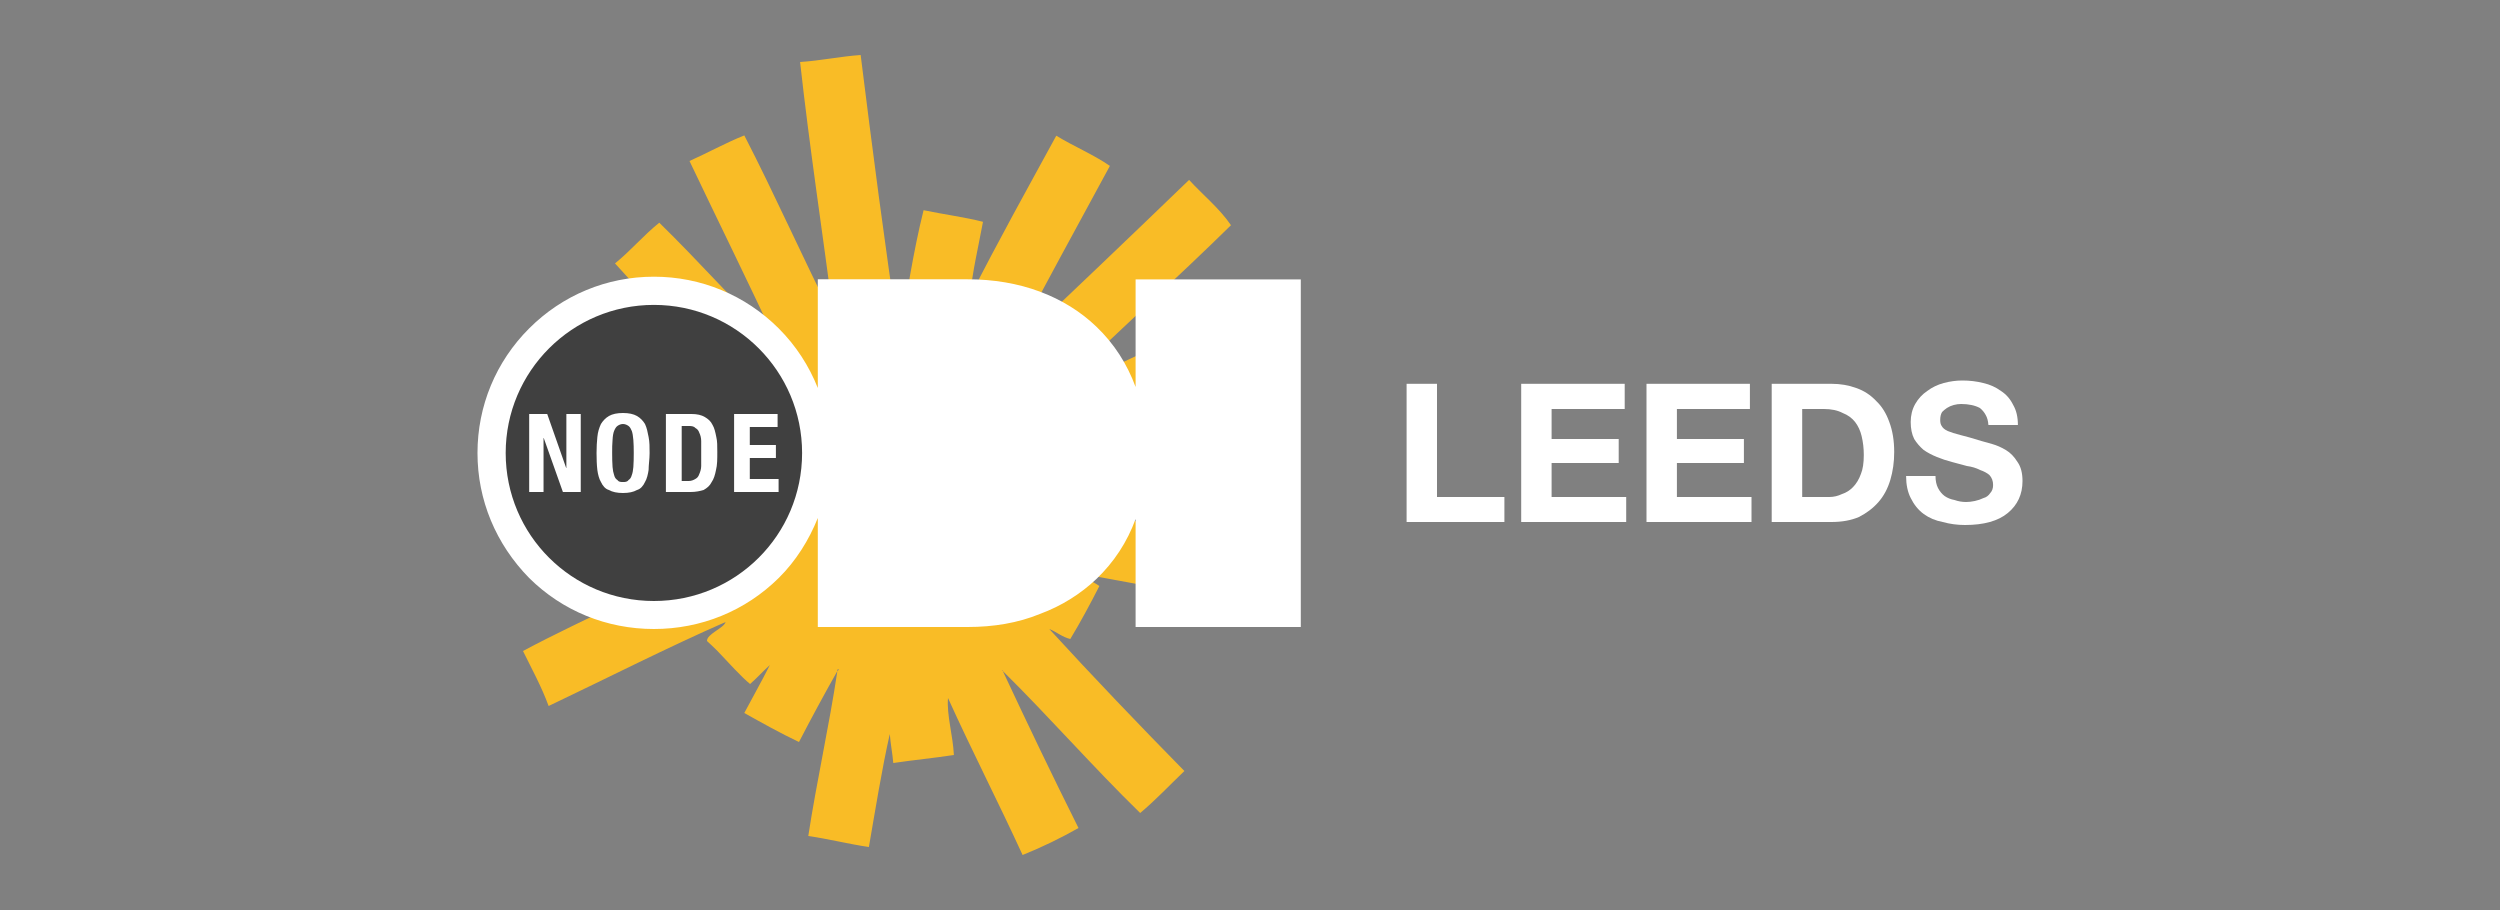 <?xml version="1.0" encoding="UTF-8" standalone="no"?>
<!-- Created with Inkscape (http://www.inkscape.org/) -->

<svg xmlns:dc="http://purl.org/dc/elements/1.1/" xmlns:cc="http://creativecommons.org/ns#" xmlns:rdf="http://www.w3.org/1999/02/22-rdf-syntax-ns#" xmlns:svg="http://www.w3.org/2000/svg" xmlns="http://www.w3.org/2000/svg" xmlns:sodipodi="http://sodipodi.sourceforge.net/DTD/sodipodi-0.dtd" xmlns:inkscape="http://www.inkscape.org/namespaces/inkscape" width="250" height="91" viewBox="0 0 250 91" id="svg2" version="1.1" inkscape:version="0.91 r13725" sodipodi:docname="odileeds-1.svg">
  <rect x="0" y="0" width="250" height="91" fill="#808080" stroke="none"/>
  <defs id="defs4" />
  <sodipodi:namedview id="base" pagecolor="#ffffff" bordercolor="#666666" borderopacity="1.0" inkscape:pageopacity="0.0" inkscape:pageshadow="2" inkscape:zoom="2.8" inkscape:cx="115.95" inkscape:cy="41.466" inkscape:document-units="px" inkscape:current-layer="layer1" showgrid="false" inkscape:window-width="1280" inkscape:window-height="751" inkscape:window-x="0" inkscape:window-y="1" inkscape:window-maximized="1" units="px" showguides="false" />
  <g inkscape:label="Layer 1" inkscape:groupmode="layer" id="layer1" transform="translate(0,-961.4)">
    <circle style="opacity:1;fill:#000000;fill-opacity:0.5;stroke:none;stroke-width:3;stroke-linecap:round;stroke-linejoin:round;stroke-miterlimit:4;stroke-dasharray:9, 9;stroke-dashoffset:0;stroke-opacity:1" id="path4139" cx="65.42" cy="1006.6" r="15.714" />
    <rect style="opacity:1;fill:#000000;fill-opacity:0.5;stroke:none;stroke-width:3;stroke-linecap:round;stroke-linejoin:round;stroke-miterlimit:4;stroke-dasharray:9, 9;stroke-dashoffset:0;stroke-opacity:1" id="rect4141" width="35.179" height="10" x="87.92" y="1001.7" />
    <path inkscape:connector-curvature="0" style="clip-rule:evenodd;opacity:1;fill:#F9BC26;fill-opacity:1;fill-rule:evenodd" d="m 86.07,966.9 c -2.1,0.15 -3.94,0.56 -6.06,0.7 0.92,8.34 2.24,17.03 3.38,25.73 -3.07,-6.04 -5.86,-12.38 -8.96,-18.39 -1.91,0.77 -3.63,1.73 -5.48,2.56 2.9,6.1 5.89,12.12 8.74,18.28 0.14,0 0.1,0.17 0,0 -4,-3.96 -7.74,-8.18 -11.76,-12.11 -1.58,1.26 -2.862,2.81 -4.428,4.07 1.016,1.14 2.056,2.25 3.108,3.36 l 0.72,0 c 8.53,0 15.44,6.95 15.44,15.5 0,8.6 -6.93,15.5 -15.44,15.5 -1.13,0 -2.251,-0.1 -3.349,-0.4 -3.266,1.6 -6.509,3.1 -9.68,4.8 0.877,1.8 1.828,3.5 2.563,5.5 5.877,-2.8 11.976,-5.9 17.696,-8.4 -0.15,0.6 -1.89,1.2 -1.86,1.9 0,0 0.87,0.8 1.05,1 1.04,1.1 2.4,2.6 3.26,3.3 0.69,-0.6 1.31,-1.3 1.98,-1.9 -0.81,1.6 -1.71,3.2 -2.56,4.8 1.8,1 3.57,2 5.47,2.9 1.24,-2.4 2.54,-4.8 3.84,-7.1 0,-0.1 0,-0.2 0.12,-0.2 0,0 0,0.2 -0.12,0.2 -0.84,5.6 -2.05,10.9 -2.91,16.5 2.08,0.3 4,0.8 6.06,1.1 0.66,-3.8 1.28,-7.7 2.09,-11.3 0.1,1.2 0.24,1.7 0.35,2.9 2.03,-0.3 4.08,-0.5 6.06,-0.8 -0.1,-2 -0.73,-4 -0.59,-5.7 2.4,5.3 5.03,10.4 7.46,15.7 1.98,-0.8 3.83,-1.7 5.59,-2.7 -2.6,-5.2 -5.09,-10.4 -7.57,-15.7 -0.14,0 -0.1,-0.2 0,0 4.66,4.6 9.02,9.6 13.74,14.2 1.55,-1.3 2.96,-2.8 4.42,-4.2 -4.52,-4.6 -9.3,-9.6 -13.51,-14.2 0.75,0.3 1.28,0.8 2.1,1 1.03,-1.7 1.99,-3.5 2.91,-5.3 -0.71,-0.5 -1.56,-0.8 -2.21,-1.3 2.16,0.4 4.32,0.8 6.52,1.2 0.3,-2.1 0.73,-4 1.05,-6.1 -2.1,-0.4 -4.49,-0.5 -6.29,-1.3 3.84,-0.4 7.63,-0.9 11.41,-1.4 l -32.51,0 0,-9.1 28.21,0 c -0.84,-1.7 -1.57,-3.42 -2.45,-5.03 -2.66,1.26 -5.35,2.49 -7.92,3.83 -0.1,-0.4 0.42,-0.8 0.7,-1.03 5.31,-5.2 11.31,-10.6 16.65,-15.85 -1.18,-1.72 -2.8,-3.01 -4.19,-4.53 -5.91,5.7 -11.84,11.37 -17.82,17 0,0.14 -0.17,0.1 0,0 3.24,-6.2 6.59,-12.28 9.9,-18.4 -1.65,-1.14 -3.63,-1.96 -5.36,-3.02 -2.9,5.32 -5.85,10.6 -8.61,16.06 0.17,-2.26 0.84,-5.05 1.28,-7.45 -1.89,-0.48 -3.99,-0.75 -5.94,-1.16 -1.03,4.1 -1.69,8.56 -2.45,12.92 -1.44,-9.51 -2.68,-19.11 -3.84,-28.41 z m -37.376,34.8 c -0.605,1.6 0.114,3.8 -0.408,5.5 l 0,0.7 c 0.822,0.1 0.88,0.2 1.701,0.3 -0.06,-0.5 -0.1,-1.1 -0.108,-1.6 0,-1.5 0.235,-3 0.68,-4.5 -0.619,-0.2 -1.25,-0.3 -1.865,-0.4 z m 80.696,2 c -1.88,0.2 -3.74,0.4 -5.59,0.7 l 0,6.2 c 2.1,-0.3 3.68,-0.7 5.78,-1 l 0,-1 c -0.32,-1.6 0,-3.2 -0.19,-4.9 z m -75.927,12.8 c 0.156,1.2 0.308,2.4 0.469,3.5 1.004,-0.1 2.015,-0.2 3.028,-0.4 -1.315,-0.8 -2.494,-1.9 -3.497,-3.1 z" id="path4450" sodipodi:nodetypes="ccccccccccccccccccccccccccccccccccccccccccccccccccccccccccccccccccccccccccccccccc" />
    <path inkscape:connector-curvature="0" d="m 65.39,989.07 c -4.711,0 -9.141,1.84 -12.473,5.17 -3.333,3.33 -5.168,7.76 -5.168,12.46 0,4.7 1.835,9.1 5.168,12.5 3.332,3.3 7.762,5.1 12.473,5.1 4.71,0 9.14,-1.8 12.48,-5.1 1.72,-1.7 3.03,-3.8 3.91,-6 l 0,10.9 14.98,0 c 2.59,0 5.02,-0.4 7.22,-1.3 2.17,-0.8 4.07,-2 5.66,-3.5 1.77,-1.7 3.08,-3.7 3.92,-6 l 0,10.8 16.52,0 0,-34.76 -16.52,0 0,10.76 c -0.84,-2.29 -2.15,-4.34 -3.92,-6.03 -1.58,-1.52 -3.49,-2.7 -5.66,-3.51 -2.2,-0.82 -4.63,-1.23 -7.22,-1.23 l -14.98,0 0,10.87 c -0.88,-2.22 -2.19,-4.24 -3.91,-5.96 -3.34,-3.33 -7.77,-5.17 -12.48,-5.17 z m 0,2.82 c 8.19,0 14.82,6.64 14.82,14.81 0,8.2 -6.63,14.8 -14.82,14.8 -8.186,0 -14.821,-6.6 -14.821,-14.8 0,-8.17 6.635,-14.81 14.821,-14.81 z m -3.093,10.81 c -0.588,0 -1.057,0.1 -1.404,0.3 -0.349,0.2 -0.614,0.5 -0.799,0.8 -0.186,0.4 -0.309,0.8 -0.359,1.3 -0.05,0.5 -0.08,1 -0.08,1.6 0,0.6 0.02,1.2 0.08,1.7 0.05,0.4 0.174,0.9 0.359,1.2 0.185,0.4 0.448,0.7 0.799,0.8 0.346,0.2 0.815,0.3 1.404,0.3 0.586,0 1.053,-0.1 1.403,-0.3 0.35,-0.1 0.62,-0.4 0.8,-0.8 0.19,-0.3 0.3,-0.8 0.36,-1.2 0,-0.5 0.1,-1.1 0.1,-1.7 0,-0.6 0,-1.1 -0.1,-1.6 -0.1,-0.5 -0.17,-0.9 -0.36,-1.3 -0.18,-0.3 -0.45,-0.6 -0.8,-0.8 -0.35,-0.2 -0.817,-0.3 -1.403,-0.3 z m -9.379,0.1 0,7.8 1.436,0 0,-5.4 0.02,0 1.916,5.4 1.785,0 0,0 0,-7.8 -1.438,0 0,5.4 -0.02,0 -1.895,-5.4 -1.807,0 z m 13.672,0 0,7.8 2.47,0 c 0.53,0 0.96,-0.1 1.3,-0.2 0.34,-0.2 0.61,-0.4 0.81,-0.8 0.21,-0.3 0.33,-0.7 0.43,-1.2 0.13,-0.5 0.13,-1.1 0.13,-1.8 0,-0.6 0,-1.1 -0.1,-1.5 -0.1,-0.5 -0.19,-0.9 -0.37,-1.2 -0.19,-0.4 -0.45,-0.6 -0.78,-0.8 -0.34,-0.2 -0.77,-0.3 -1.32,-0.3 z m 6.82,0 0,7.8 4.45,0 0,-1.3 -2.88,0 0,-2.1 2.61,0 0,-1.3 -2.61,0 0,-1.8 2.78,0 0,-1.3 z m -11.113,1 c 0.231,0 0.419,0.1 0.559,0.2 0.141,0.1 0.246,0.3 0.326,0.5 0.07,0.2 0.124,0.5 0.154,0.9 0.03,0.4 0.04,0.8 0.04,1.3 0,0.5 -0.01,1 -0.04,1.4 -0.03,0.3 -0.07,0.6 -0.154,0.8 -0.08,0.3 -0.184,0.4 -0.326,0.5 -0.14,0.2 -0.328,0.2 -0.559,0.2 -0.235,0 -0.419,0 -0.56,-0.2 -0.143,-0.1 -0.248,-0.2 -0.328,-0.5 -0.07,-0.2 -0.133,-0.5 -0.153,-0.8 -0.03,-0.4 -0.04,-0.9 -0.04,-1.4 0,-0.5 0,-0.9 0.04,-1.3 0.02,-0.4 0.07,-0.7 0.153,-0.9 0.08,-0.2 0.185,-0.4 0.328,-0.5 0.141,-0.1 0.326,-0.2 0.56,-0.2 z m 5.863,0.2 0.66,0 c 0.3,0 0.54,0 0.72,0.2 0.17,0.1 0.3,0.2 0.4,0.5 l 0,0 c 0.1,0.2 0.18,0.5 0.18,0.8 l 0,1.2 0,1.3 c 0,0.3 -0.1,0.6 -0.19,0.8 -0.1,0.3 -0.23,0.4 -0.4,0.5 -0.17,0.1 -0.39,0.2 -0.66,0.2 l -0.7,0 0,-5.5 z" id="path4452" style="fill:#ffffff;fill-opacity:1" sodipodi:nodetypes="scscscccsccccccccccscccsssssssccsscccscccsscsscccccccccccccccccscccscccsccccccccccccccsccsscccscccscccscscccscscssccc" />
    <g style="font-style:normal;font-variant:normal;font-weight:bold;font-stretch:normal;font-size:40px;line-height:100%;font-family:'Helvetica Neue';-inkscape-font-specification:'Helvetica Neue Bold';text-align:start;letter-spacing:0px;word-spacing:0px;writing-mode:lr-tb;text-anchor:start;fill:#ffffff;fill-opacity:1;stroke:none;stroke-width:1px;stroke-linecap:butt;stroke-linejoin:miter;stroke-opacity:1" id="text4141">
      <path d="m 140.66,999.78 0,13.82 9.78,0 0,-2.5 -6.74,0 0,-11.32 -3.04,0 z" style="font-size:19.375px;line-height:100%;fill:#ffffff;fill-opacity:1" id="path4168" />
      <path d="m 152.12,999.78 0,13.82 10.5,0 0,-2.5 -7.46,0 0,-3.4 6.71,0 0,-2.4 -6.71,0 0,-3 7.31,0 0,-2.52 -10.35,0 z" style="font-size:19.375px;line-height:100%;fill:#ffffff;fill-opacity:1" id="path4170" />
      <path d="m 164.65,999.78 0,13.82 10.5,0 0,-2.5 -7.46,0 0,-3.4 6.7,0 0,-2.4 -6.7,0 0,-3 7.3,0 0,-2.52 -10.34,0 z" style="font-size:19.375px;line-height:100%;fill:#ffffff;fill-opacity:1" id="path4172" />
      <path d="m 180.22,1011.1 0,-8.8 2.17,0 q 1.12,0 1.88,0.4 0.77,0.3 1.24,0.9 0.46,0.6 0.65,1.4 0.22,0.9 0.22,1.9 0,1.2 -0.29,1.9 -0.29,0.8 -0.78,1.3 -0.48,0.5 -1.1,0.7 -0.62,0.3 -1.28,0.3 l -2.71,0 z m -3.05,-11.32 0,13.82 5.97,0 q 1.59,0 2.75,-0.5 1.18,-0.6 1.96,-1.5 0.79,-0.9 1.18,-2.2 0.39,-1.3 0.39,-2.8 0,-1.7 -0.49,-3 -0.46,-1.3 -1.31,-2.1 -0.84,-0.9 -2,-1.3 -1.14,-0.42 -2.48,-0.42 l -5.97,0 z" style="font-size:19.375px;line-height:100%;fill:#ffffff;fill-opacity:1" id="path4174" />
      <path d="m 193.55,1009 -2.94,0 q -0,1.3 0.46,2.2 0.49,1 1.3,1.6 0.83,0.6 1.9,0.8 1.08,0.3 2.23,0.3 1.41,0 2.48,-0.3 1.08,-0.3 1.8,-0.9 0.73,-0.6 1.1,-1.4 0.37,-0.8 0.37,-1.8 0,-1.2 -0.5,-1.9 -0.49,-0.8 -1.17,-1.2 -0.67,-0.4 -1.37,-0.6 -0.68,-0.2 -1.07,-0.3 -1.29,-0.4 -2.11,-0.6 -0.79,-0.2 -1.26,-0.4 -0.44,-0.2 -0.6,-0.5 -0.15,-0.2 -0.15,-0.6 0,-0.5 0.19,-0.8 0.19,-0.2 0.48,-0.4 0.31,-0.2 0.68,-0.3 0.37,-0.1 0.74,-0.1 0.56,0 1.03,0.1 0.48,0.1 0.85,0.3 0.37,0.3 0.58,0.7 0.23,0.4 0.27,1 l 2.95,0 q 0,-1.2 -0.47,-2 -0.44,-0.9 -1.22,-1.4 -0.77,-0.57 -1.78,-0.8 -0.99,-0.25 -2.08,-0.25 -0.93,0 -1.86,0.25 -0.93,0.25 -1.66,0.8 -0.74,0.5 -1.2,1.3 -0.45,0.8 -0.45,1.8 0,1 0.35,1.7 0.37,0.6 0.95,1.1 0.58,0.4 1.32,0.7 0.73,0.3 1.51,0.5 0.75,0.2 1.49,0.4 0.74,0.1 1.32,0.4 0.58,0.2 0.93,0.5 0.37,0.4 0.37,1 0,0.5 -0.28,0.8 -0.27,0.4 -0.67,0.5 -0.41,0.2 -0.88,0.3 -0.46,0.1 -0.87,0.1 -0.6,0 -1.16,-0.2 -0.56,-0.1 -0.99,-0.4 -0.4,-0.3 -0.66,-0.8 -0.25,-0.5 -0.25,-1.2 z" style="font-size:19.375px;line-height:100%;fill:#ffffff;fill-opacity:1" id="path4176" />
    </g>
  </g>
</svg>
